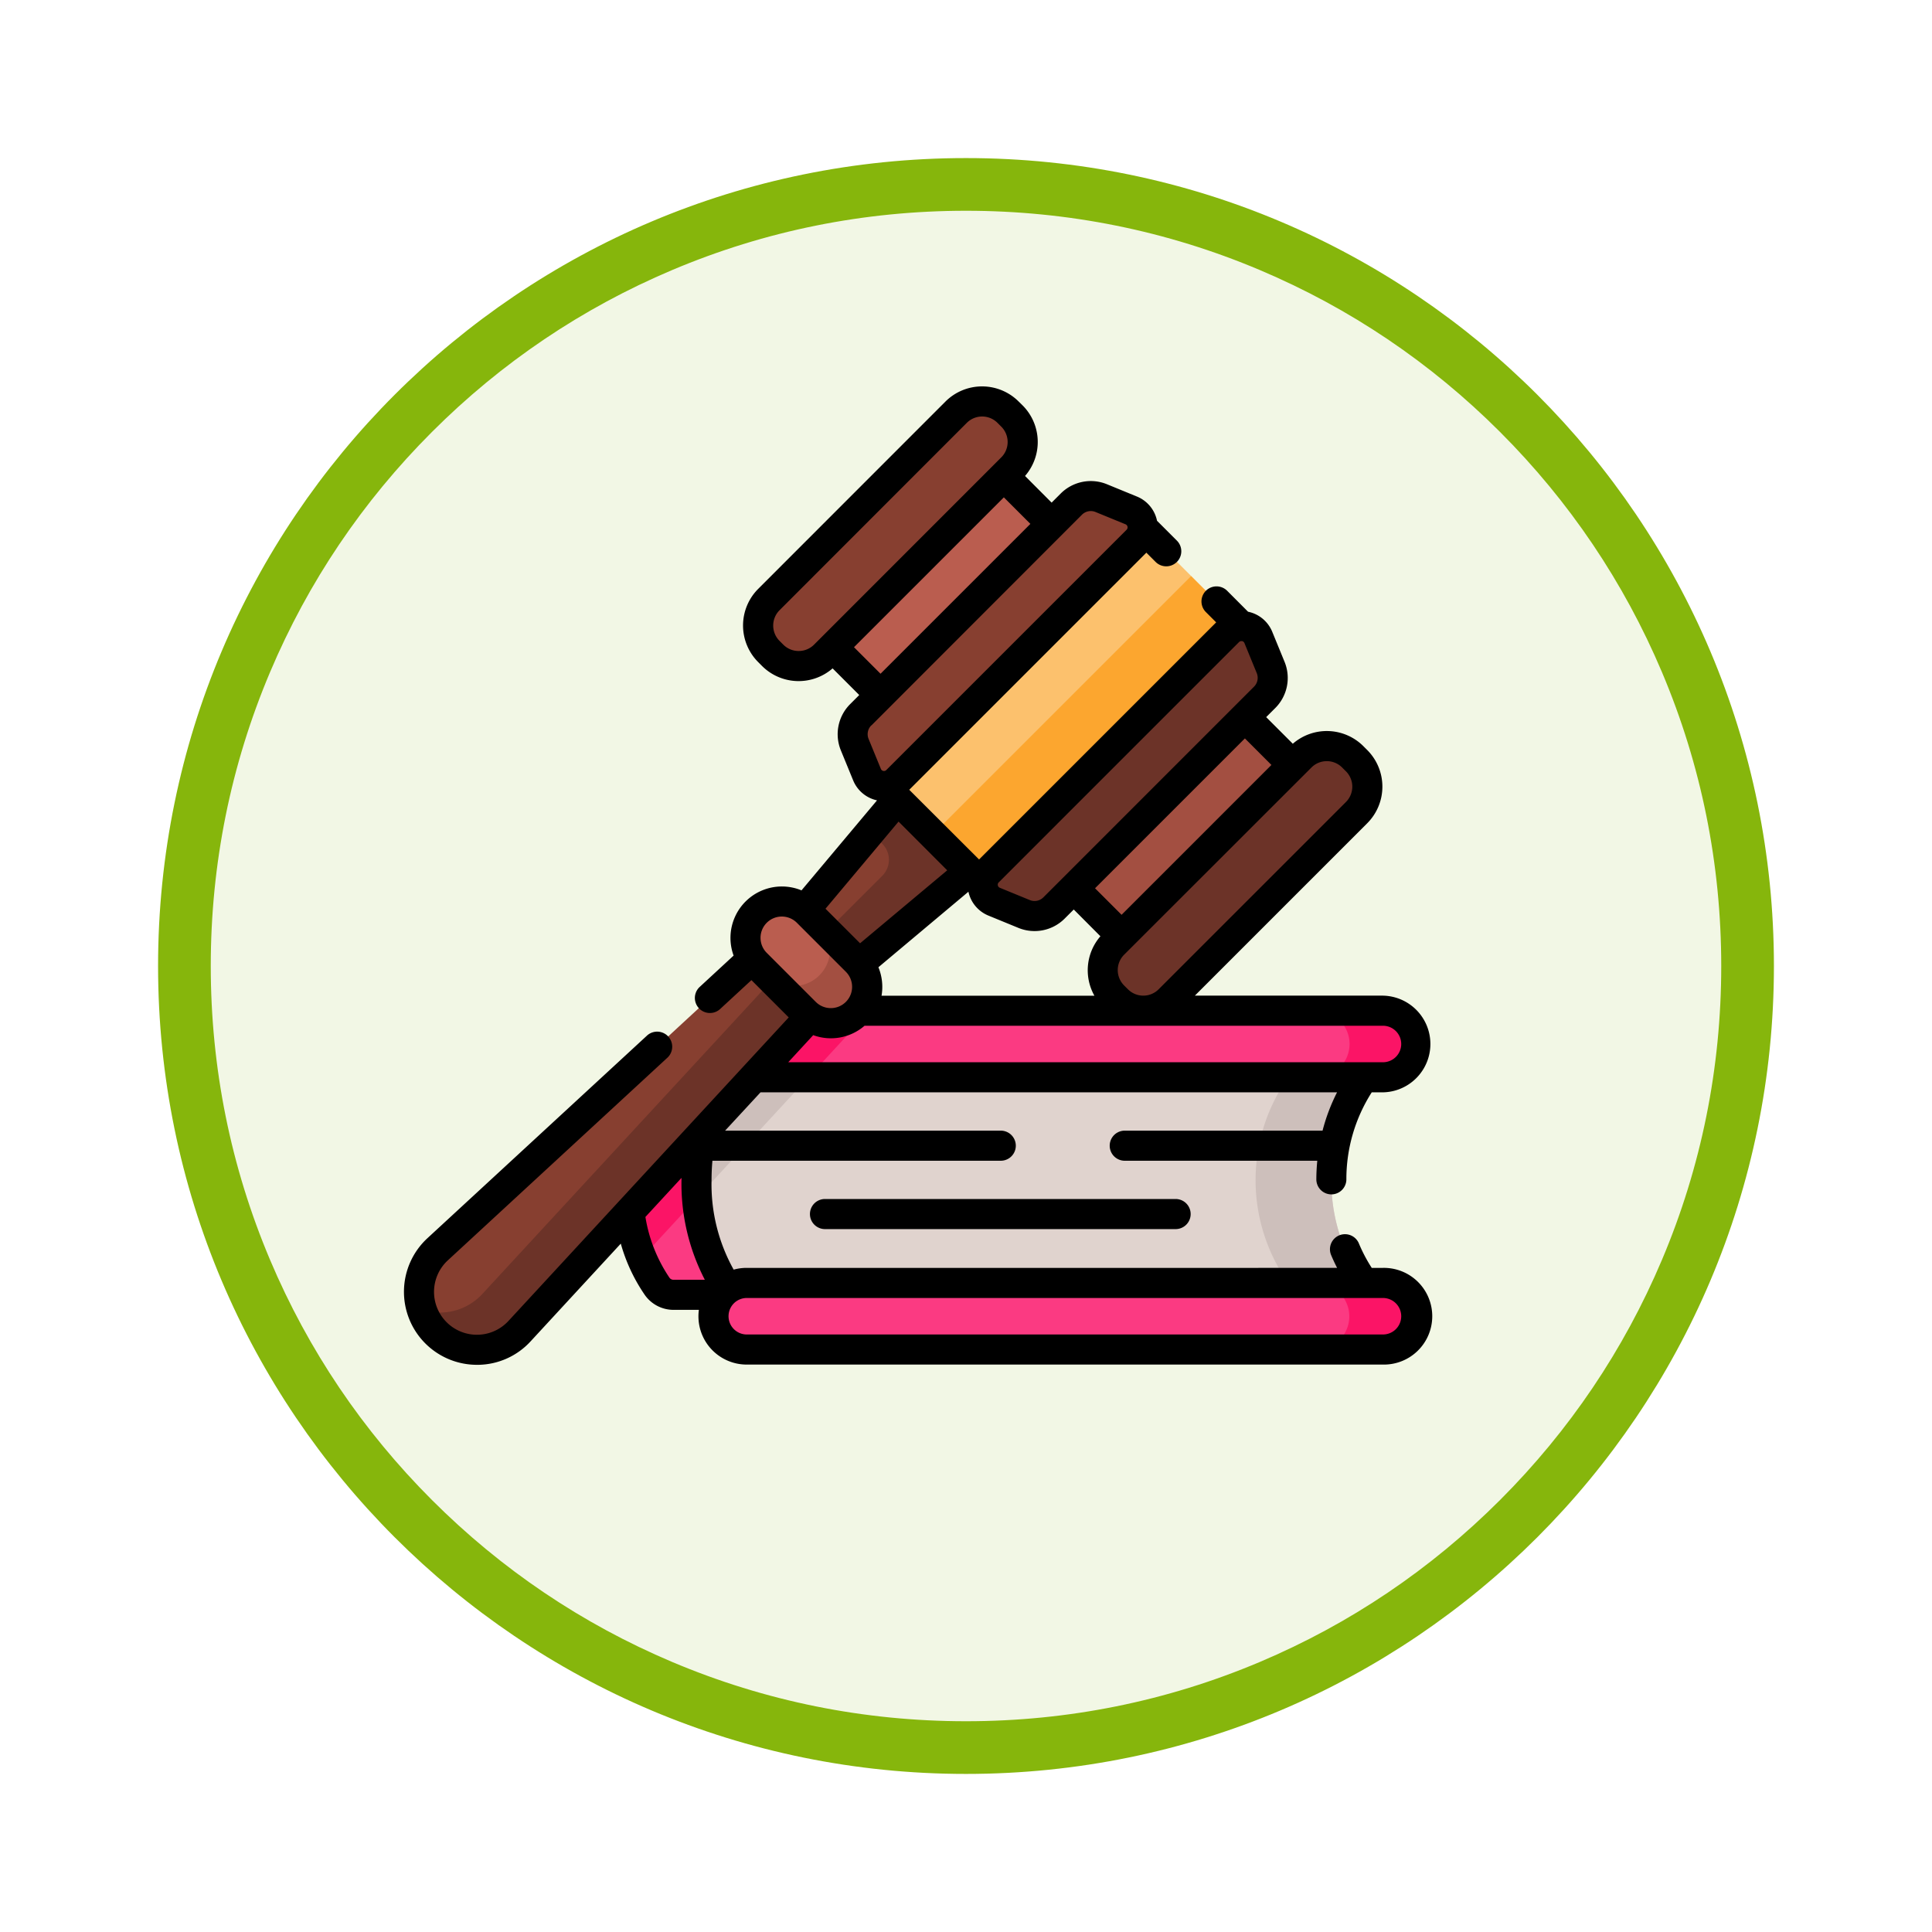 <svg xmlns="http://www.w3.org/2000/svg" xmlns:xlink="http://www.w3.org/1999/xlink" width="110" height="110" viewBox="0 0 110 110">
  <defs>
    <filter id="Trazado_982547" x="0" y="0" width="110" height="110" filterUnits="userSpaceOnUse">
      <feOffset dy="3" input="SourceAlpha"/>
      <feGaussianBlur stdDeviation="3" result="blur"/>
      <feFlood flood-opacity="0.161"/>
      <feComposite operator="in" in2="blur"/>
      <feComposite in="SourceGraphic"/>
    </filter>
  </defs>
  <g id="Grupo_1200150" data-name="Grupo 1200150" transform="translate(-798 -2702)">
    <g id="Grupo_1185951" data-name="Grupo 1185951" transform="translate(-0.461 1748.71)">
      <g id="Grupo_1184083" data-name="Grupo 1184083" transform="translate(-32.778 -1471.71)">
        <g id="Grupo_1183743" data-name="Grupo 1183743" transform="translate(459.195 -389)">
          <g id="Grupo_1181545" data-name="Grupo 1181545" transform="translate(-5.417 -130)">
            <g id="Grupo_1177562" data-name="Grupo 1177562" transform="translate(0 -12113)">
              <g id="Grupo_1173147" data-name="Grupo 1173147" transform="translate(386.461 15063)">
                <g id="Grupo_1163801" data-name="Grupo 1163801" transform="translate(0 0)">
                  <g id="Grupo_1163014" data-name="Grupo 1163014">
                    <g id="Grupo_1157015" data-name="Grupo 1157015" transform="translate(0 0)">
                      <g id="Grupo_1155792" data-name="Grupo 1155792" transform="translate(0 0)">
                        <g id="Grupo_1154703" data-name="Grupo 1154703">
                          <g id="Grupo_1150789" data-name="Grupo 1150789">
                            <g id="Grupo_1154212" data-name="Grupo 1154212">
                              <g id="Grupo_1152583" data-name="Grupo 1152583">
                                <g id="Grupo_1146973" data-name="Grupo 1146973" transform="translate(0 0)">
                                  <g id="Grupo_1146954" data-name="Grupo 1146954">
                                    <g transform="matrix(1, 0, 0, 1, -9, -6)" filter="url(#Trazado_982547)">
                                      <g id="Trazado_982547-2" data-name="Trazado 982547" transform="translate(9 6)" fill="#f2f7e5">
                                        <path d="M 46 90.5 C 39.992 90.5 34.164 89.324 28.679 87.003 C 23.38 84.762 18.621 81.553 14.534 77.466 C 10.446 73.379 7.238 68.62 4.996 63.321 C 2.676 57.836 1.5 52.008 1.5 46 C 1.5 39.992 2.676 34.164 4.996 28.679 C 7.238 23.38 10.446 18.621 14.534 14.534 C 18.621 10.446 23.38 7.238 28.679 4.996 C 34.164 2.676 39.992 1.5 46 1.5 C 52.008 1.5 57.836 2.676 63.321 4.996 C 68.62 7.238 73.379 10.446 77.466 14.534 C 81.554 18.621 84.762 23.38 87.004 28.679 C 89.324 34.164 90.5 39.992 90.5 46 C 90.5 52.008 89.324 57.836 87.004 63.321 C 84.762 68.62 81.554 73.379 77.466 77.466 C 73.379 81.553 68.62 84.762 63.321 87.003 C 57.836 89.324 52.008 90.5 46 90.5 Z" stroke="none"/>
                                        <path d="M 46 3 C 40.194 3 34.563 4.136 29.263 6.378 C 24.143 8.544 19.544 11.644 15.594 15.594 C 11.644 19.544 8.544 24.143 6.378 29.263 C 4.137 34.563 3 40.194 3 46 C 3 51.806 4.137 57.437 6.378 62.737 C 8.544 67.857 11.644 72.455 15.594 76.405 C 19.544 80.355 24.143 83.456 29.263 85.622 C 34.563 87.863 40.194 89 46 89 C 51.806 89 57.437 87.863 62.737 85.622 C 67.857 83.456 72.456 80.355 76.406 76.405 C 80.356 72.455 83.456 67.857 85.622 62.737 C 87.864 57.437 89 51.806 89 46 C 89 40.194 87.864 34.563 85.622 29.263 C 83.456 24.143 80.356 19.544 76.406 15.594 C 72.456 11.644 67.857 8.544 62.737 6.378 C 57.437 4.136 51.806 3 46 3 M 46 -7.62939453125e-06 C 71.405 -7.62939453125e-06 92 20.595 92 46 C 92 71.405 71.405 92 46 92 C 20.595 92 7.62939453125e-06 71.405 7.62939453125e-06 46 C 7.62939453125e-06 20.595 20.595 -7.62939453125e-06 46 -7.62939453125e-06 Z" stroke="none" fill="#86b60c"/>
                                      </g>
                                    </g>
                                  </g>
                                </g>
                              </g>
                            </g>
                          </g>
                        </g>
                      </g>
                    </g>
                  </g>
                </g>
              </g>
            </g>
          </g>
        </g>
      </g>
    </g>
    <g id="ley" transform="translate(821.001 2711.807)">
      <g id="Grupo_1200141" data-name="Grupo 1200141" transform="translate(12.707 47.737)">
        <g id="Grupo_1200136" data-name="Grupo 1200136" transform="translate(0 3.115)">
          <path id="Trazado_1044008" data-name="Trazado 1044008" d="M147.372,357.116a9.917,9.917,0,0,0,2.381,6.531H113.866a1.135,1.135,0,0,1-.927-.474,11.561,11.561,0,0,1,0-12.114,1.136,1.136,0,0,1,.927-.474h35.887A9.918,9.918,0,0,0,147.372,357.116Z" transform="translate(-111.226 -350.585)" fill="#fb3a82"/>
          <path id="Trazado_1044009" data-name="Trazado 1044009" d="M122.178,350.587l-10.12,10.962a11.468,11.468,0,0,1-.828-4.43,10.365,10.365,0,0,1,1.714-6.057,1.134,1.134,0,0,1,.927-.474Z" transform="translate(-111.23 -350.587)" fill="#fb1466"/>
          <path id="Trazado_1044010" data-name="Trazado 1044010" d="M181.937,357.116a9.917,9.917,0,0,0,2.381,6.531H147.885s-2.094-2.121-2.094-6.531,2.094-6.531,2.094-6.531h36.433A9.918,9.918,0,0,0,181.937,357.116Z" transform="translate(-141.842 -350.585)" fill="#e0d3ce"/>
          <g id="Grupo_1200135" data-name="Grupo 1200135" transform="translate(3.949 0)">
            <path id="Trazado_1044011" data-name="Trazado 1044011" d="M152.79,350.587l-6.962,7.541c-.024-.322-.038-.659-.038-1.01,0-4.411,2.094-6.531,2.094-6.531Z" transform="translate(-145.79 -350.587)" fill="#cdbfbb"/>
            <path id="Trazado_1044012" data-name="Trazado 1044012" d="M428.716,357.123a9.916,9.916,0,0,0,2.381,6.531H426.78a10.147,10.147,0,0,1,0-13.061H431.1A9.913,9.913,0,0,0,428.716,357.123Z" transform="translate(-392.569 -350.591)" fill="#cdbfbb"/>
          </g>
        </g>
        <g id="Grupo_1200140" data-name="Grupo 1200140" transform="translate(4.916)">
          <g id="Grupo_1200138" data-name="Grupo 1200138" transform="translate(0)">
            <path id="Trazado_1044013" data-name="Trazado 1044013" d="M194.272,325.214a1.9,1.9,0,0,1-1.9,1.9H156.155a1.9,1.9,0,0,1,0-3.792h36.221A1.9,1.9,0,0,1,194.272,325.214Z" transform="translate(-154.26 -323.317)" fill="#fb3a82"/>
            <g id="Grupo_1200137" data-name="Grupo 1200137">
              <path id="Trazado_1044014" data-name="Trazado 1044014" d="M163.168,323.317l-3.5,3.792h-3.513a1.9,1.9,0,0,1,0-3.792Z" transform="translate(-154.26 -323.317)" fill="#fb1466"/>
              <path id="Trazado_1044015" data-name="Trazado 1044015" d="M461.287,325.216a1.9,1.9,0,0,1-1.9,1.9h-3.677a1.9,1.9,0,0,0,0-3.792h3.677A1.9,1.9,0,0,1,461.287,325.216Z" transform="translate(-421.273 -323.321)" fill="#fb1466"/>
            </g>
          </g>
          <g id="Grupo_1200139" data-name="Grupo 1200139" transform="translate(0 15.501)">
            <path id="Trazado_1044016" data-name="Trazado 1044016" d="M192.374,462.788H156.153a1.9,1.9,0,0,1,0-3.792h36.221a1.9,1.9,0,0,1,0,3.792Z" transform="translate(-154.257 -458.996)" fill="#fb3a82"/>
            <path id="Trazado_1044017" data-name="Trazado 1044017" d="M461.287,460.9a1.895,1.895,0,0,1-1.9,1.9h-3.677a1.9,1.9,0,0,0,0-3.79h3.677A1.9,1.9,0,0,1,461.287,460.9Z" transform="translate(-421.273 -459)" fill="#fb1466"/>
          </g>
        </g>
      </g>
      <g id="Grupo_1200149" data-name="Grupo 1200149" transform="translate(-0.001 12.193)">
        <g id="Grupo_1200144" data-name="Grupo 1200144" transform="translate(0.857 22.642)">
          <g id="Grupo_1200142" data-name="Grupo 1200142" transform="translate(0 7.252)">
            <path id="Trazado_1044018" data-name="Trazado 1044018" d="M32.456,276.917l-3.061-3.06L8.562,293.09a3.3,3.3,0,1,0,4.662,4.662Z" transform="translate(-7.5 -273.857)" fill="#873f30"/>
            <path id="Trazado_1044019" data-name="Trazado 1044019" d="M14.387,305.146a3.3,3.3,0,0,1-4.665,0,3.267,3.267,0,0,1-.8-1.315,3.294,3.294,0,0,0,3.348-.8c.032-.032.063-.065.094-.1L31.593,282.1l2.119,2.119L14.479,305.05C14.449,305.082,14.418,305.115,14.387,305.146Z" transform="translate(-8.756 -281.155)" fill="#6c3328"/>
          </g>
          <path id="Trazado_1044020" data-name="Trazado 1044020" d="M197.683,210.382l-7.047,8.407,2.879,2.879,8.407-7.047Z" transform="translate(-169.714 -210.382)" fill="#873f30"/>
          <path id="Trazado_1044021" data-name="Trazado 1044021" d="M206.475,210.382,204.2,213.1l.683.683a1.288,1.288,0,0,1,0,1.821l-4.319,4.32,1.745,1.745,8.407-7.047Z" transform="translate(-178.506 -210.382)" fill="#6c3328"/>
          <g id="Grupo_1200143" data-name="Grupo 1200143" transform="translate(18.59 6.685)">
            <path id="Trazado_1044022" data-name="Trazado 1044022" d="M173.623,275.225l-2.795-2.795a2.069,2.069,0,0,1,2.926-2.926l2.795,2.795a2.069,2.069,0,1,1-2.926,2.926Z" transform="translate(-170.222 -268.899)" fill="#ba5d4f"/>
            <path id="Trazado_1044023" data-name="Trazado 1044023" d="M186.485,285.167a2.069,2.069,0,0,1-2.926,0l-2.118-2.118a2.069,2.069,0,0,0,2.926-2.926l2.118,2.118A2.068,2.068,0,0,1,186.485,285.167Z" transform="translate(-180.159 -278.841)" fill="#a34f41"/>
          </g>
        </g>
        <g id="Grupo_1200145" data-name="Grupo 1200145" transform="translate(22.736 3.428)">
          <path id="Trazado_1044024" data-name="Trazado 1044024" d="M0,0H8.777V13.779H0Z" transform="translate(9.742 0) rotate(45)" fill="#ba5d4f"/>
          <path id="Trazado_1044025" data-name="Trazado 1044025" d="M0,0H8.777V13.779H0Z" transform="translate(19.798 29.548) rotate(-135)" fill="#a34f41"/>
        </g>
        <g id="Grupo_1200148" data-name="Grupo 1200148">
          <path id="Trazado_1044026" data-name="Trazado 1044026" d="M177.308,34.146l-.216-.216a2.093,2.093,0,0,1,0-2.96l10.663-10.663a2.093,2.093,0,0,1,2.96,0l.216.216a2.093,2.093,0,0,1,0,2.96L180.268,34.146a2.093,2.093,0,0,1-2.96,0Z" transform="translate(-156.318 -18.837)" fill="#873f30"/>
          <path id="Trazado_1044027" data-name="Trazado 1044027" d="M348.857,205.693l.216.216a2.093,2.093,0,0,0,2.96,0L362.7,195.245a2.093,2.093,0,0,0,0-2.96l-.216-.216a2.093,2.093,0,0,0-2.96,0l-10.663,10.663A2.093,2.093,0,0,0,348.857,205.693Z" transform="translate(-308.458 -170.977)" fill="#6c3328"/>
          <g id="Grupo_1200147" data-name="Grupo 1200147">
            <path id="Trazado_1044028" data-name="Trazado 1044028" d="M0,0H9.856V20.811H0Z" transform="translate(41.377 7.354) rotate(45)" fill="#fcc16d"/>
            <path id="Trazado_1044029" data-name="Trazado 1044029" d="M0,0H20.811V4.989H0Z" transform="translate(30.1 25.517) rotate(-45)" fill="#fca62f"/>
            <path id="Trazado_1044030" data-name="Trazado 1044030" d="M239.511,67.681l-1.707-.7a1.57,1.57,0,0,0-1.7.343L224.112,79.314a1.57,1.57,0,0,0-.343,1.7l.7,1.707a1.046,1.046,0,0,0,1.709.344l13.68-13.68A1.047,1.047,0,0,0,239.511,67.681Z" transform="translate(-198.101 -60.62)" fill="#873f30"/>
            <path id="Trazado_1044031" data-name="Trazado 1044031" d="M304.116,132.286l.7,1.707a1.57,1.57,0,0,1-.343,1.7l-11.988,11.988a1.57,1.57,0,0,1-1.7.343l-1.707-.7a1.046,1.046,0,0,1-.344-1.709l13.68-13.68A1.047,1.047,0,0,1,304.116,132.286Z" transform="translate(-255.47 -117.99)" fill="#6c3328"/>
            <g id="Grupo_1200146" data-name="Grupo 1200146">
              <path id="Trazado_1044032" data-name="Trazado 1044032" d="M55.74,62.381H55.1a8.862,8.862,0,0,1-.738-1.407.857.857,0,0,0-1.583.656c.106.256.224.506.349.751H19.518a2.741,2.741,0,0,0-.747.1,9.961,9.961,0,0,1-1.259-5.1c0-.374.017-.742.049-1.1H33.978a.857.857,0,0,0,0-1.714H18.283L20.3,52.386H53.125a10.7,10.7,0,0,0-.825,2.181H41.038a.857.857,0,0,0,0,1.714H52c-.034.348-.053.7-.054,1.054a.857.857,0,0,0,.853.861h0a.857.857,0,0,0,.857-.853A9.168,9.168,0,0,1,55.1,52.386h.639a2.753,2.753,0,0,0,0-5.505H45.029l9.813-9.814a2.95,2.95,0,0,0,0-4.172l-.216-.216a2.948,2.948,0,0,0-4.02-.14L49.09,31.023l.516-.516a2.421,2.421,0,0,0,.53-2.634l-.7-1.707a1.9,1.9,0,0,0-1.378-1.144L46.869,23.83a.857.857,0,0,0-1.212,1.212l.586.586-13.5,13.5L28.768,35.16l13.5-13.5.526.526a.857.857,0,1,0,1.212-1.212l-1.131-1.131a1.9,1.9,0,0,0-1.144-1.379h0l-1.707-.7a2.422,2.422,0,0,0-2.634.53l-.516.516L35.36,17.293a2.948,2.948,0,0,0-.14-4.02L35,13.057a2.95,2.95,0,0,0-4.172,0L20.169,23.72a2.95,2.95,0,0,0,0,4.172l.215.216a2.948,2.948,0,0,0,4.02.14l1.517,1.517-.517.517a2.421,2.421,0,0,0-.53,2.634l.7,1.707a1.9,1.9,0,0,0,1.359,1.139l-4.3,5.125A2.927,2.927,0,0,0,18.768,44.6l-1.948,1.8a.857.857,0,0,0,1.162,1.259l1.8-1.662,2.123,2.123L5.95,65.4A2.442,2.442,0,1,1,2.5,61.949L15.014,50.4a.857.857,0,0,0-1.162-1.259L1.336,60.69A4.156,4.156,0,0,0,4.152,67.9h.086a4.121,4.121,0,0,0,2.971-1.336L12.344,61a9.875,9.875,0,0,0,1.378,2.937,2,2,0,0,0,1.625.834H16.79a2.748,2.748,0,0,0,2.728,3.115H55.74a2.753,2.753,0,1,0,0-5.505Zm1.039-12.747a1.04,1.04,0,0,1-1.039,1.039H21.878L23.3,49.13a2.928,2.928,0,0,0,2.923-.535H55.74a1.04,1.04,0,0,1,1.039,1.039ZM30.929,39.745,25.968,43.9,24,41.932l4.159-4.961Zm-3.738,7.136a2.942,2.942,0,0,0-.179-1.617l5.125-4.3a1.9,1.9,0,0,0,1.139,1.359l1.707.7a2.422,2.422,0,0,0,2.634-.53l.517-.517L39.652,43.5a2.955,2.955,0,0,0-.341,3.386H27.191ZM52.541,33.53a1.228,1.228,0,0,1,.874.362l.216.216a1.236,1.236,0,0,1,0,1.748L42.967,46.519a1.236,1.236,0,0,1-1.748,0L41,46.3a1.238,1.238,0,0,1,0-1.748L51.667,33.892a1.227,1.227,0,0,1,.874-.362Zm-3.152.216-8.532,8.532-1.511-1.511,8.532-8.532ZM33.863,40.431l13.68-13.68a.18.18,0,0,1,.131-.056.209.209,0,0,1,.041,0,.182.182,0,0,1,.138.114l.7,1.707a.711.711,0,0,1-.156.774L36.406,41.283a.711.711,0,0,1-.774.156l-1.707-.7a.19.19,0,0,1-.062-.31ZM22.47,27.258A1.228,1.228,0,0,1,21.6,26.9l-.216-.216a1.236,1.236,0,0,1,0-1.748L32.044,14.269a1.236,1.236,0,0,1,1.748,0l.216.216a1.236,1.236,0,0,1,0,1.748L23.344,26.9A1.229,1.229,0,0,1,22.47,27.258Zm3.152-.216,8.532-8.532,1.511,1.511-8.532,8.532Zm.995,4.451L38.6,19.5a.711.711,0,0,1,.774-.156l1.707.7a.19.19,0,0,1,.062.31l-13.68,13.68a.19.19,0,0,1-.31-.062l-.7-1.707a.711.711,0,0,1,.156-.774ZM20.3,43.589a1.212,1.212,0,0,1,2.069-.857l2.795,2.795a1.212,1.212,0,0,1-1.714,1.714l-2.794-2.795a1.2,1.2,0,0,1-.355-.857ZM15.118,62.944a8.644,8.644,0,0,1-1.372-3.463L15.8,57.257c0,.042,0,.085,0,.127a11.888,11.888,0,0,0,1.329,5.674H15.347A.279.279,0,0,1,15.118,62.944ZM55.74,66.173H19.518a1.039,1.039,0,1,1,0-2.078H55.74a1.039,1.039,0,1,1,0,2.078Z" transform="translate(0.001 -12.193)"/>
              <path id="Trazado_1044033" data-name="Trazado 1044033" d="M203.184,417.166a.857.857,0,1,0,0,1.714h19.962a.857.857,0,1,0,0-1.714Z" transform="translate(-179.212 -370.9)"/>
            </g>
          </g>
        </g>
      </g>
    </g>
  </g>
</svg>
